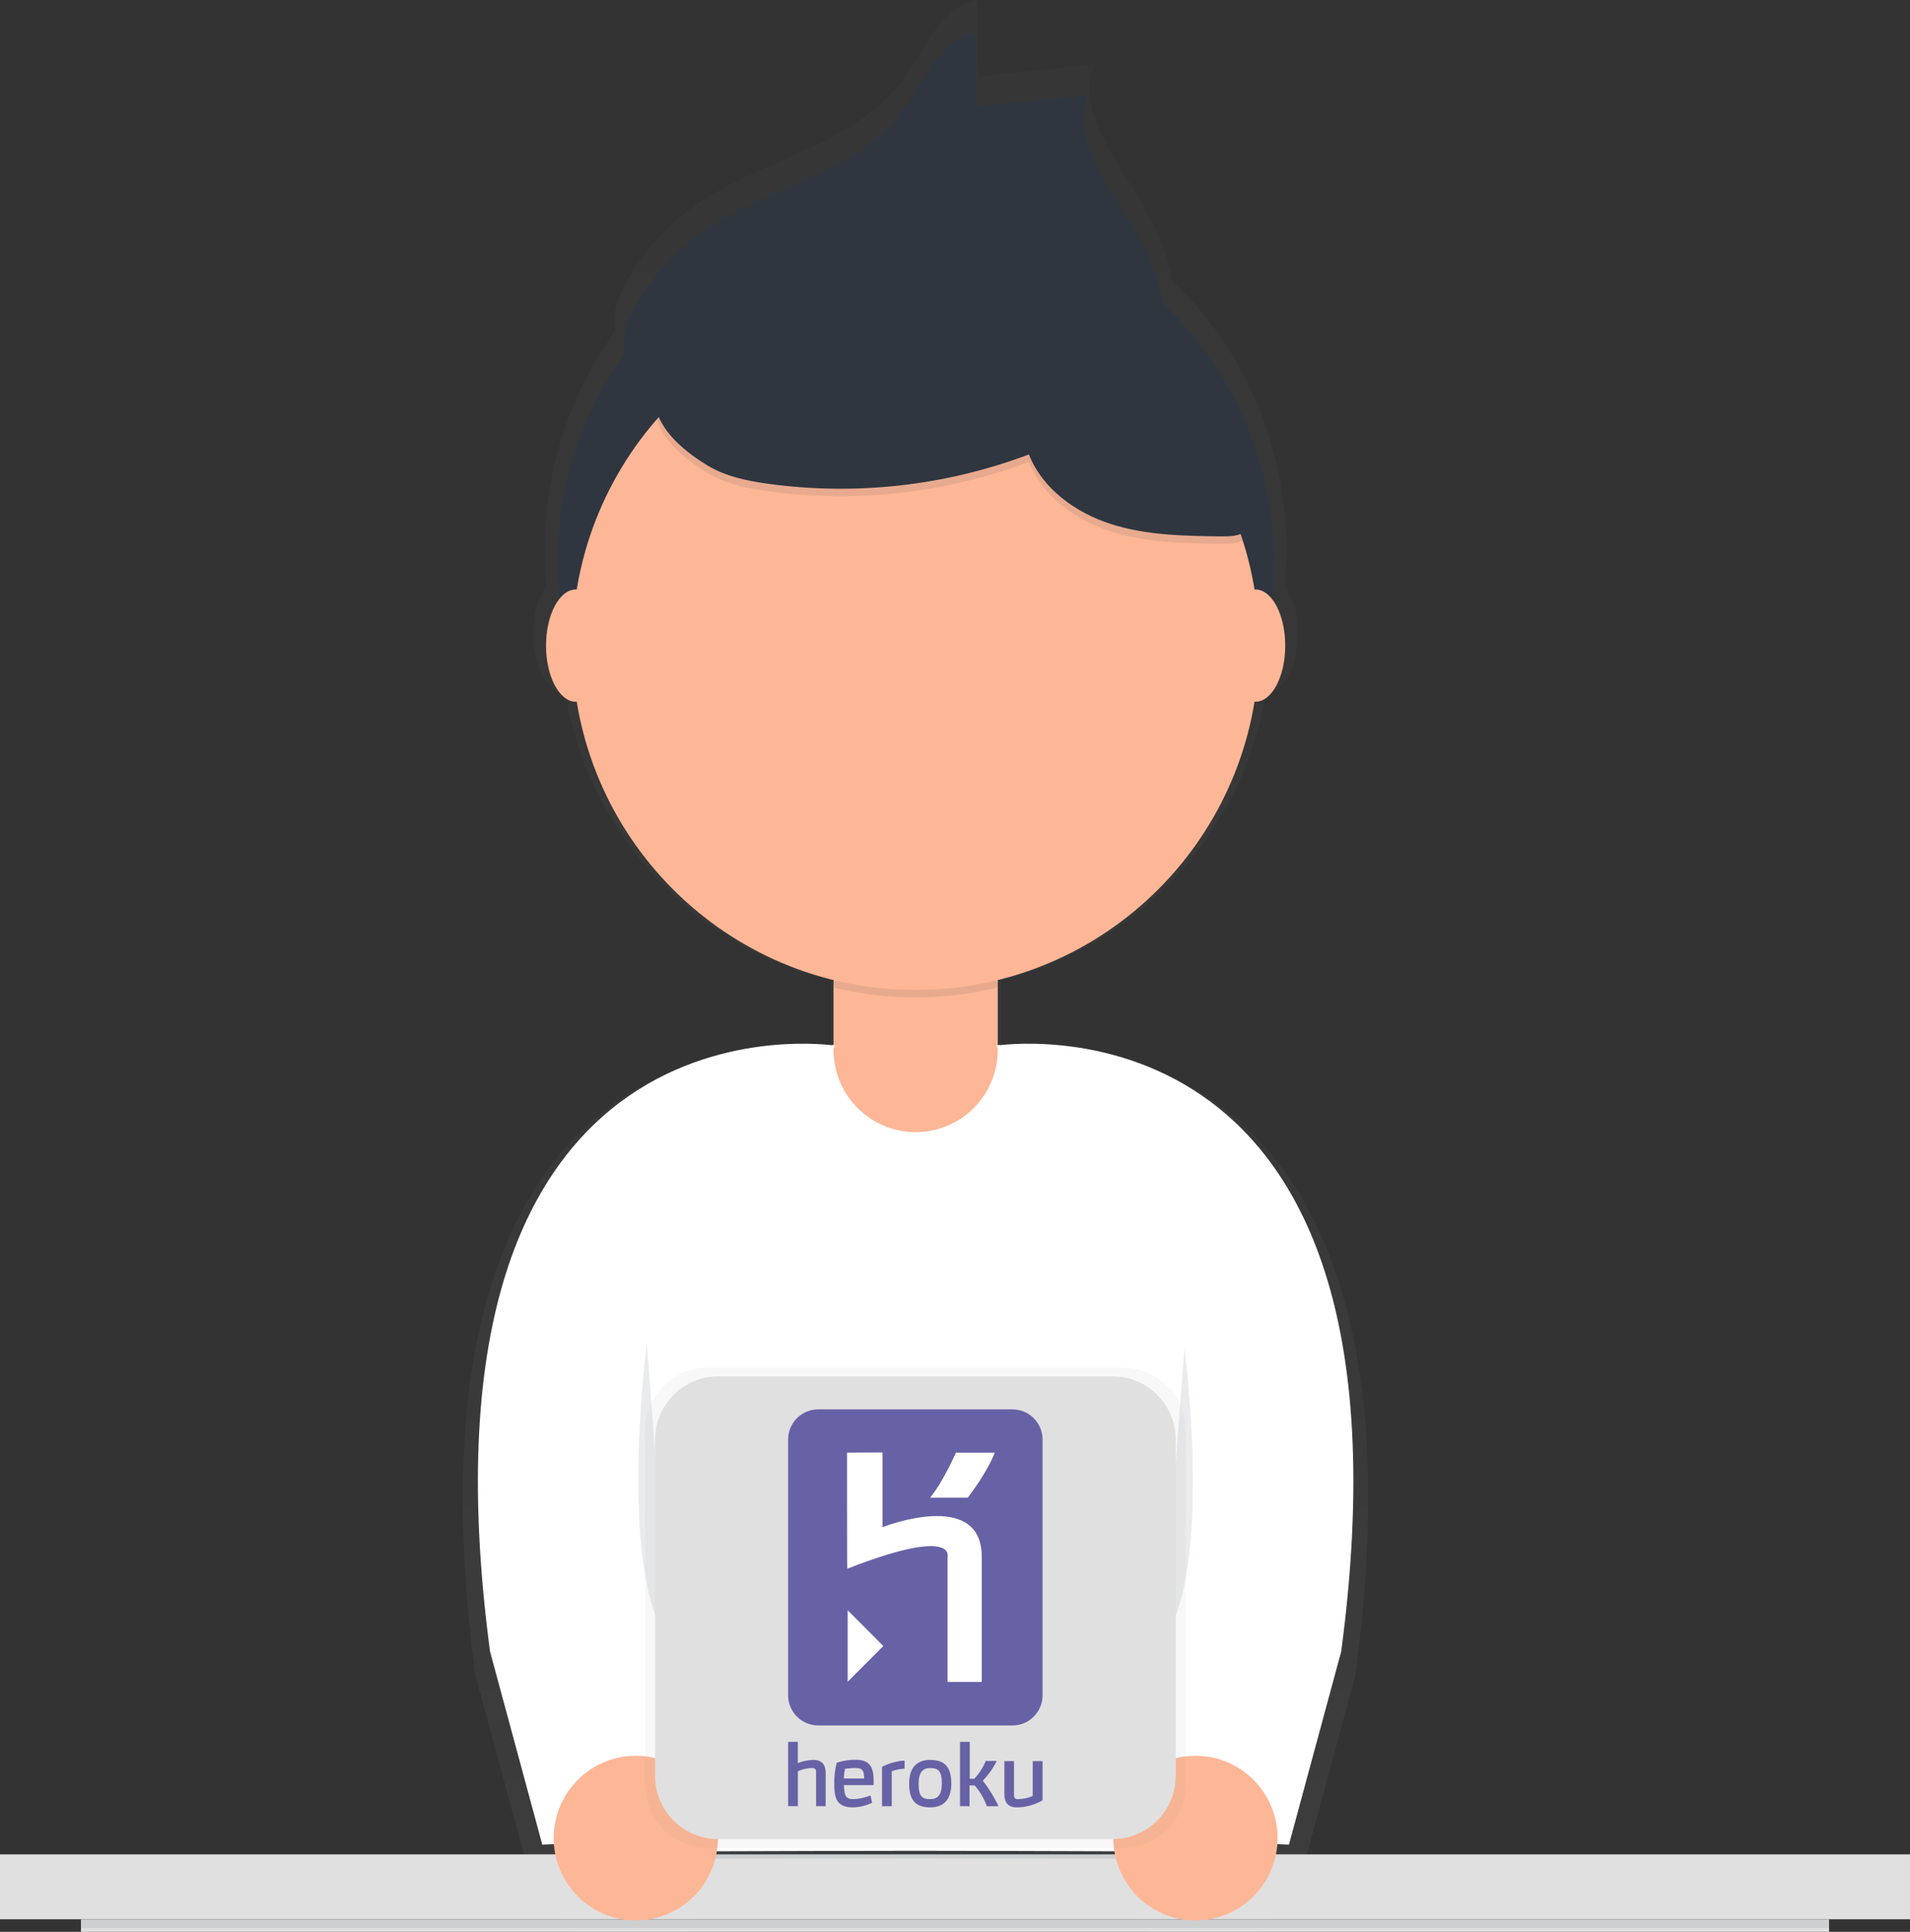 <svg width="540" height="546" viewBox="0 0 540 546" fill="none" xmlns="http://www.w3.org/2000/svg">
<rect x="0" y="0" width="540" height="546" fill="#333333" stroke="none"/>
<g opacity="0.7">
<path opacity="0.7" d="M283.378 296.087L282.885 295.97V277.024C301.971 272.299 319.256 262.072 332.604 247.606C345.952 233.14 354.777 215.07 357.987 195.631H358.229C363.056 195.631 366.962 188.279 366.962 179.217C366.962 173.592 365.456 168.637 363.164 165.678C363.51 162.213 363.686 158.7 363.691 155.14C363.707 140.963 360.852 126.93 355.3 113.891C349.747 100.852 341.613 89.078 331.389 79.281C329.985 72.276 327.481 65.538 323.97 59.32C316.526 46.175 304.138 32.494 309.19 18.243L276.486 21.596L276.185 0.001C265.981 1.837 261.707 13.691 255.651 22.132C241.089 42.437 211.865 45.262 192.535 61.072C185.969 66.446 171.198 82.785 173.975 93.499C160.984 111.412 154.002 132.995 154.035 155.14C154.035 158.695 154.21 162.207 154.562 165.678C152.27 168.637 150.764 173.592 150.764 179.217C150.764 188.287 154.679 195.631 159.497 195.631H159.739C162.949 215.07 171.774 233.14 185.122 247.606C198.47 262.072 215.755 272.299 234.841 277.024V295.97L234.348 296.087C223.089 294.771 109.47 286.077 134.387 473.358L149.669 529.827L153.073 529.693C153.519 535.359 155.95 540.684 159.935 544.725C163.921 548.767 169.205 551.266 174.852 551.779C180.5 552.292 186.146 550.786 190.792 547.528C195.438 544.27 198.784 539.47 200.238 533.977C221.877 533.902 246.317 533.835 258.788 533.835C271.259 533.835 295.741 533.91 317.337 533.977C318.768 539.499 322.108 544.332 326.763 547.614C331.418 550.897 337.085 552.417 342.754 551.903C348.422 551.388 353.724 548.873 357.715 544.806C361.706 540.738 364.126 535.383 364.544 529.693L367.949 529.827L383.23 473.358C408.264 286.077 294.637 294.771 283.378 296.087Z" fill="url(#paint0_linear_3_16)"/>
</g>
<path d="M540 524.108H0V542.451H540V524.108Z" fill="#E0E0E0"/>
<path d="M517.117 542.462H22.885V549.965H517.117V542.462Z" fill="#E0E0E0"/>
<path opacity="0.1" d="M517.117 542.462H22.885V544.96H517.117V542.462Z" fill="#2F3640"/>
<path opacity="0.1" d="M161.762 525.508C161.762 525.508 234.221 525.223 258.862 525.223C283.502 525.223 355.961 525.508 355.961 525.508V514.936H161.762V525.508Z" fill="#2F3640"/>
<path d="M355.97 523.391C355.97 523.391 283.511 523.106 258.871 523.106C234.23 523.106 161.771 523.391 161.771 523.391V389.813C161.771 364.003 172 339.25 190.208 320.999C208.416 302.748 233.111 292.494 258.862 292.492C271.614 292.491 284.242 295.007 296.023 299.898C307.805 304.788 318.51 311.956 327.528 320.993C336.545 330.031 343.698 340.76 348.578 352.568C353.458 364.376 355.97 377.032 355.97 389.813V523.391Z" fill="white"/>
<path d="M249.671 243.832H268.072C271.79 243.832 275.356 245.313 277.985 247.947C280.614 250.582 282.091 254.156 282.091 257.883V296.722C282.091 302.894 279.644 308.813 275.29 313.178C270.936 317.542 265.03 319.994 258.872 319.994C252.714 319.994 246.808 317.542 242.453 313.178C238.099 308.813 235.653 302.894 235.653 296.722V257.883C235.653 254.156 237.13 250.582 239.759 247.947C242.388 245.313 245.953 243.832 249.671 243.832Z" fill="#FDB797"/>
<path opacity="0.1" d="M235.644 279.093C250.895 282.855 266.83 282.855 282.082 279.093V245.946H235.644V279.093Z" fill="#2F3640"/>
<path d="M258.871 260.761C314.831 260.761 360.195 215.293 360.195 159.207C360.195 103.12 314.831 57.653 258.871 57.653C202.912 57.653 157.547 103.12 157.547 159.207C157.547 215.293 202.912 260.761 258.871 260.761Z" fill="#2F3640"/>
<path d="M258.871 279.801C312.497 279.801 355.97 236.229 355.97 182.48C355.97 128.732 312.497 85.16 258.871 85.16C205.244 85.16 161.771 128.732 161.771 182.48C161.771 236.229 205.244 279.801 258.871 279.801Z" fill="#FDB797"/>
<path d="M194.751 68.275C213.428 52.992 241.682 50.268 255.759 30.634C261.614 22.477 265.737 11.018 275.607 9.24L275.9 30.115L307.508 26.862C302.632 40.627 314.601 53.881 321.794 66.582C327.098 75.975 329.998 86.54 330.234 97.331C319.26 103.937 305.651 96.728 293.431 92.88C281.554 89.141 268.932 88.755 256.487 88.403C250.105 88.219 243.648 88.051 237.416 89.451C231.954 90.683 226.844 93.089 221.675 95.26C213.269 98.79 186.721 112.102 178.909 103.518C170.059 93.785 187.541 74.177 194.751 68.275Z" fill="#2F3640"/>
<path opacity="0.1" d="M200.029 133.67C205.181 136.797 211.237 138.029 217.201 138.851C242.073 142.256 267.399 139.404 290.898 130.551C294.745 140.326 304.138 147.041 314.125 150.235C324.112 153.429 334.776 153.588 345.256 153.714C347.565 153.714 350.041 153.714 351.948 152.432C356.615 149.271 354.357 142.036 351.638 137.09L338.113 112.544C334.115 105.284 330 97.874 323.811 92.374C316.049 85.492 305.744 82.264 295.581 80.227C271.561 75.437 246.762 76.266 223.114 82.65C197.838 89.465 165.368 112.645 200.029 133.67Z" fill="#2F3640"/>
<path d="M200.029 131.558C205.181 134.685 211.237 135.917 217.201 136.739C242.073 140.144 267.399 137.292 290.898 128.439C294.745 138.214 304.138 144.929 314.125 148.123C324.112 151.317 334.776 151.476 345.256 151.602C347.565 151.602 350.041 151.602 351.948 150.32C356.615 147.159 354.357 139.924 351.638 134.978L338.113 110.399C334.115 103.139 330 95.728 323.811 90.229C316.049 83.346 305.744 80.119 295.581 78.082C271.561 73.292 246.762 74.121 223.114 80.504C197.838 87.345 165.368 110.524 200.029 131.558Z" fill="#2F3640"/>
<path d="M354.917 198.344C359.583 198.344 363.365 191.239 363.365 182.475C363.365 173.711 359.583 166.606 354.917 166.606C350.251 166.606 346.469 173.711 346.469 182.475C346.469 191.239 350.251 198.344 354.917 198.344Z" fill="#FDB797"/>
<path d="M162.826 198.344C167.492 198.344 171.274 191.239 171.274 182.475C171.274 173.711 167.492 166.606 162.826 166.606C158.161 166.606 154.379 173.711 154.379 182.475C154.379 191.239 158.161 198.344 162.826 198.344Z" fill="#FDB797"/>
<path d="M281.696 295.523C281.696 295.523 404.516 276.351 379.189 466.767L364.418 521.35L322.196 519.673C322.196 519.673 349.639 456.204 332.751 413.886C315.864 371.567 281.696 295.523 281.696 295.523Z" fill="white"/>
<path d="M236.036 295.523C236.036 295.523 113.25 276.351 138.543 466.767L153.314 521.35L195.537 519.673C195.537 519.673 168.094 456.204 184.981 413.886C201.868 371.567 236.036 295.523 236.036 295.523Z" fill="white"/>
<path opacity="0.1" d="M182.875 379.431C182.875 379.431 174.427 444.82 189.206 463.859L182.875 379.431Z" fill="#2F3640"/>
<path opacity="0.1" d="M334.86 381.108C334.86 381.108 343.308 444.82 328.528 463.859L334.86 381.108Z" fill="#2F3640"/>
<path d="M337.98 542.784C350.804 542.784 361.199 532.365 361.199 519.512C361.199 506.66 350.804 496.241 337.98 496.241C325.157 496.241 314.761 506.66 314.761 519.512C314.761 532.365 325.157 542.784 337.98 542.784Z" fill="#FDB797"/>
<path d="M179.756 542.784C192.58 542.784 202.975 532.365 202.975 519.512C202.975 506.66 192.58 496.241 179.756 496.241C166.933 496.241 156.538 506.66 156.538 519.512C156.538 532.365 166.933 542.784 179.756 542.784Z" fill="#FDB797"/>
<g opacity="0.7">
<path opacity="0.7" d="M317.396 386.49H200.222C190.364 386.49 182.373 394.499 182.373 404.38V504.408C182.373 514.288 190.364 522.298 200.222 522.298H317.396C327.254 522.298 335.245 514.288 335.245 504.408V404.38C335.245 394.499 327.254 386.49 317.396 386.49Z" fill="url(#paint1_linear_3_16)"/>
</g>
<path d="M314.561 389.005H203.05C193.193 389.005 185.201 397.014 185.201 406.894V501.893C185.201 511.773 193.193 519.783 203.05 519.783H314.561C324.419 519.783 332.411 511.773 332.411 501.893V406.894C332.411 397.014 324.419 389.005 314.561 389.005Z" fill="#E0E0E0"/>
<path d="M230.725 510.502V500.685C230.729 500.544 230.702 500.404 230.646 500.274C230.59 500.144 230.507 500.028 230.402 499.934C230.297 499.84 230.172 499.77 230.037 499.729C229.903 499.688 229.76 499.676 229.621 499.696C228.228 499.723 226.855 500.028 225.581 500.593V510.477H222.821V492.302H225.573V498.304C226.985 497.752 228.482 497.448 229.997 497.407C232.507 497.407 233.435 498.95 233.435 501.062V510.493H230.708L230.725 510.502ZM238.596 504.567C238.688 507.853 239.332 508.498 241.347 508.498C242.98 508.422 244.587 508.065 246.098 507.442L246.558 509.513C244.879 510.336 243.041 510.782 241.172 510.82C236.58 510.82 235.869 508.305 235.869 504.265C235.815 502.228 236.046 500.193 236.555 498.22C238.333 497.613 240.205 497.329 242.084 497.382C245.847 497.382 246.993 499.478 246.993 503.133V504.533H238.629L238.596 504.567ZM242.084 499.713C241.008 499.694 239.934 499.77 238.872 499.939C238.687 500.833 238.586 501.742 238.571 502.655H244.308C244.308 500.744 243.965 499.713 242.084 499.713ZM252.121 500.61V510.493H249.369V499.369C251.348 498.337 253.523 497.734 255.751 497.6V499.897C254.513 499.941 253.291 500.182 252.129 500.61H252.121ZM262.994 510.82C258.887 510.82 257.03 508.8 257.03 504.172C257.03 499.277 259.481 497.416 262.994 497.416C267.101 497.416 268.958 499.436 268.958 504.064C268.958 508.959 266.499 510.82 262.994 510.82ZM262.994 499.713C260.886 499.713 259.715 500.928 259.715 504.172C259.715 507.71 260.702 508.498 262.994 508.498C265.102 508.498 266.273 507.299 266.273 504.064C266.273 500.526 265.286 499.721 262.994 499.721V499.713ZM282.232 510.493H278.995C278.232 508.336 277.065 506.344 275.557 504.625H274.11V510.493H271.417V492.302H274.169V502.739H275.457C276.828 501.271 277.924 499.567 278.694 497.709H281.788C280.783 499.761 279.459 501.64 277.865 503.276C279.596 505.505 281.08 507.917 282.29 510.468L282.232 510.493ZM287.392 510.812C284.883 510.812 283.955 509.269 283.955 507.157V497.743H286.681V507.517C286.678 507.659 286.705 507.799 286.76 507.929C286.816 508.058 286.9 508.174 287.005 508.269C287.11 508.363 287.234 508.433 287.369 508.474C287.504 508.515 287.646 508.526 287.785 508.507C289.224 508.481 290.644 508.177 291.967 507.61V497.743H294.753V508.825C292.536 510.122 290.018 510.81 287.451 510.82L287.392 510.812ZM286.179 487.666H231.336C230.219 487.668 229.113 487.45 228.08 487.023C227.048 486.597 226.109 485.971 225.319 485.18C224.528 484.39 223.9 483.451 223.472 482.418C223.043 481.384 222.822 480.276 222.821 479.157V406.852C222.821 405.734 223.041 404.626 223.468 403.593C223.895 402.559 224.521 401.62 225.31 400.83C226.099 400.039 227.036 399.411 228.067 398.983C229.098 398.555 230.203 398.335 231.319 398.335H286.213C287.332 398.33 288.441 398.547 289.477 398.973C290.512 399.399 291.453 400.026 292.247 400.817C293.04 401.608 293.67 402.549 294.1 403.584C294.53 404.62 294.752 405.73 294.753 406.852V479.157C294.753 480.276 294.533 481.385 294.105 482.418C293.678 483.452 293.051 484.392 292.261 485.183C291.471 485.974 290.533 486.601 289.501 487.028C288.469 487.456 287.363 487.675 286.246 487.674L286.179 487.666Z" fill="#6762A6"/>
<path d="M267.896 475.386V439.909C267.896 439.909 270.197 431.417 239.534 443.379C239.475 443.53 239.475 410.567 239.475 410.567L249.512 410.509V431.626C249.512 431.626 277.565 420.552 277.565 440.009V475.37H267.896V475.386ZM273.609 423.285H262.97C266.792 418.599 270.255 410.567 270.255 410.567H281.246C281.246 410.567 279.364 415.799 273.592 423.285H273.609ZM239.659 475.319V455.116L249.738 465.218L239.659 475.319Z" fill="white"/>
<defs>
<linearGradient id="paint0_linear_3_16" x1="258.863" y1="552.009" x2="258.863" y2="0.026" gradientUnits="userSpaceOnUse">
<stop stop-color="#808080" stop-opacity="0.25"/>
<stop offset="0.54" stop-color="#808080" stop-opacity="0.12"/>
<stop offset="1" stop-color="#808080" stop-opacity="0.1"/>
</linearGradient>
<linearGradient id="paint1_linear_3_16" x1="47484.1" y1="84995" x2="47484.1" y2="62994" gradientUnits="userSpaceOnUse">
<stop stop-color="#808080" stop-opacity="0.25"/>
<stop offset="0.54" stop-color="#808080" stop-opacity="0.12"/>
<stop offset="1" stop-color="#808080" stop-opacity="0.1"/>
</linearGradient>
</defs>
</svg>

